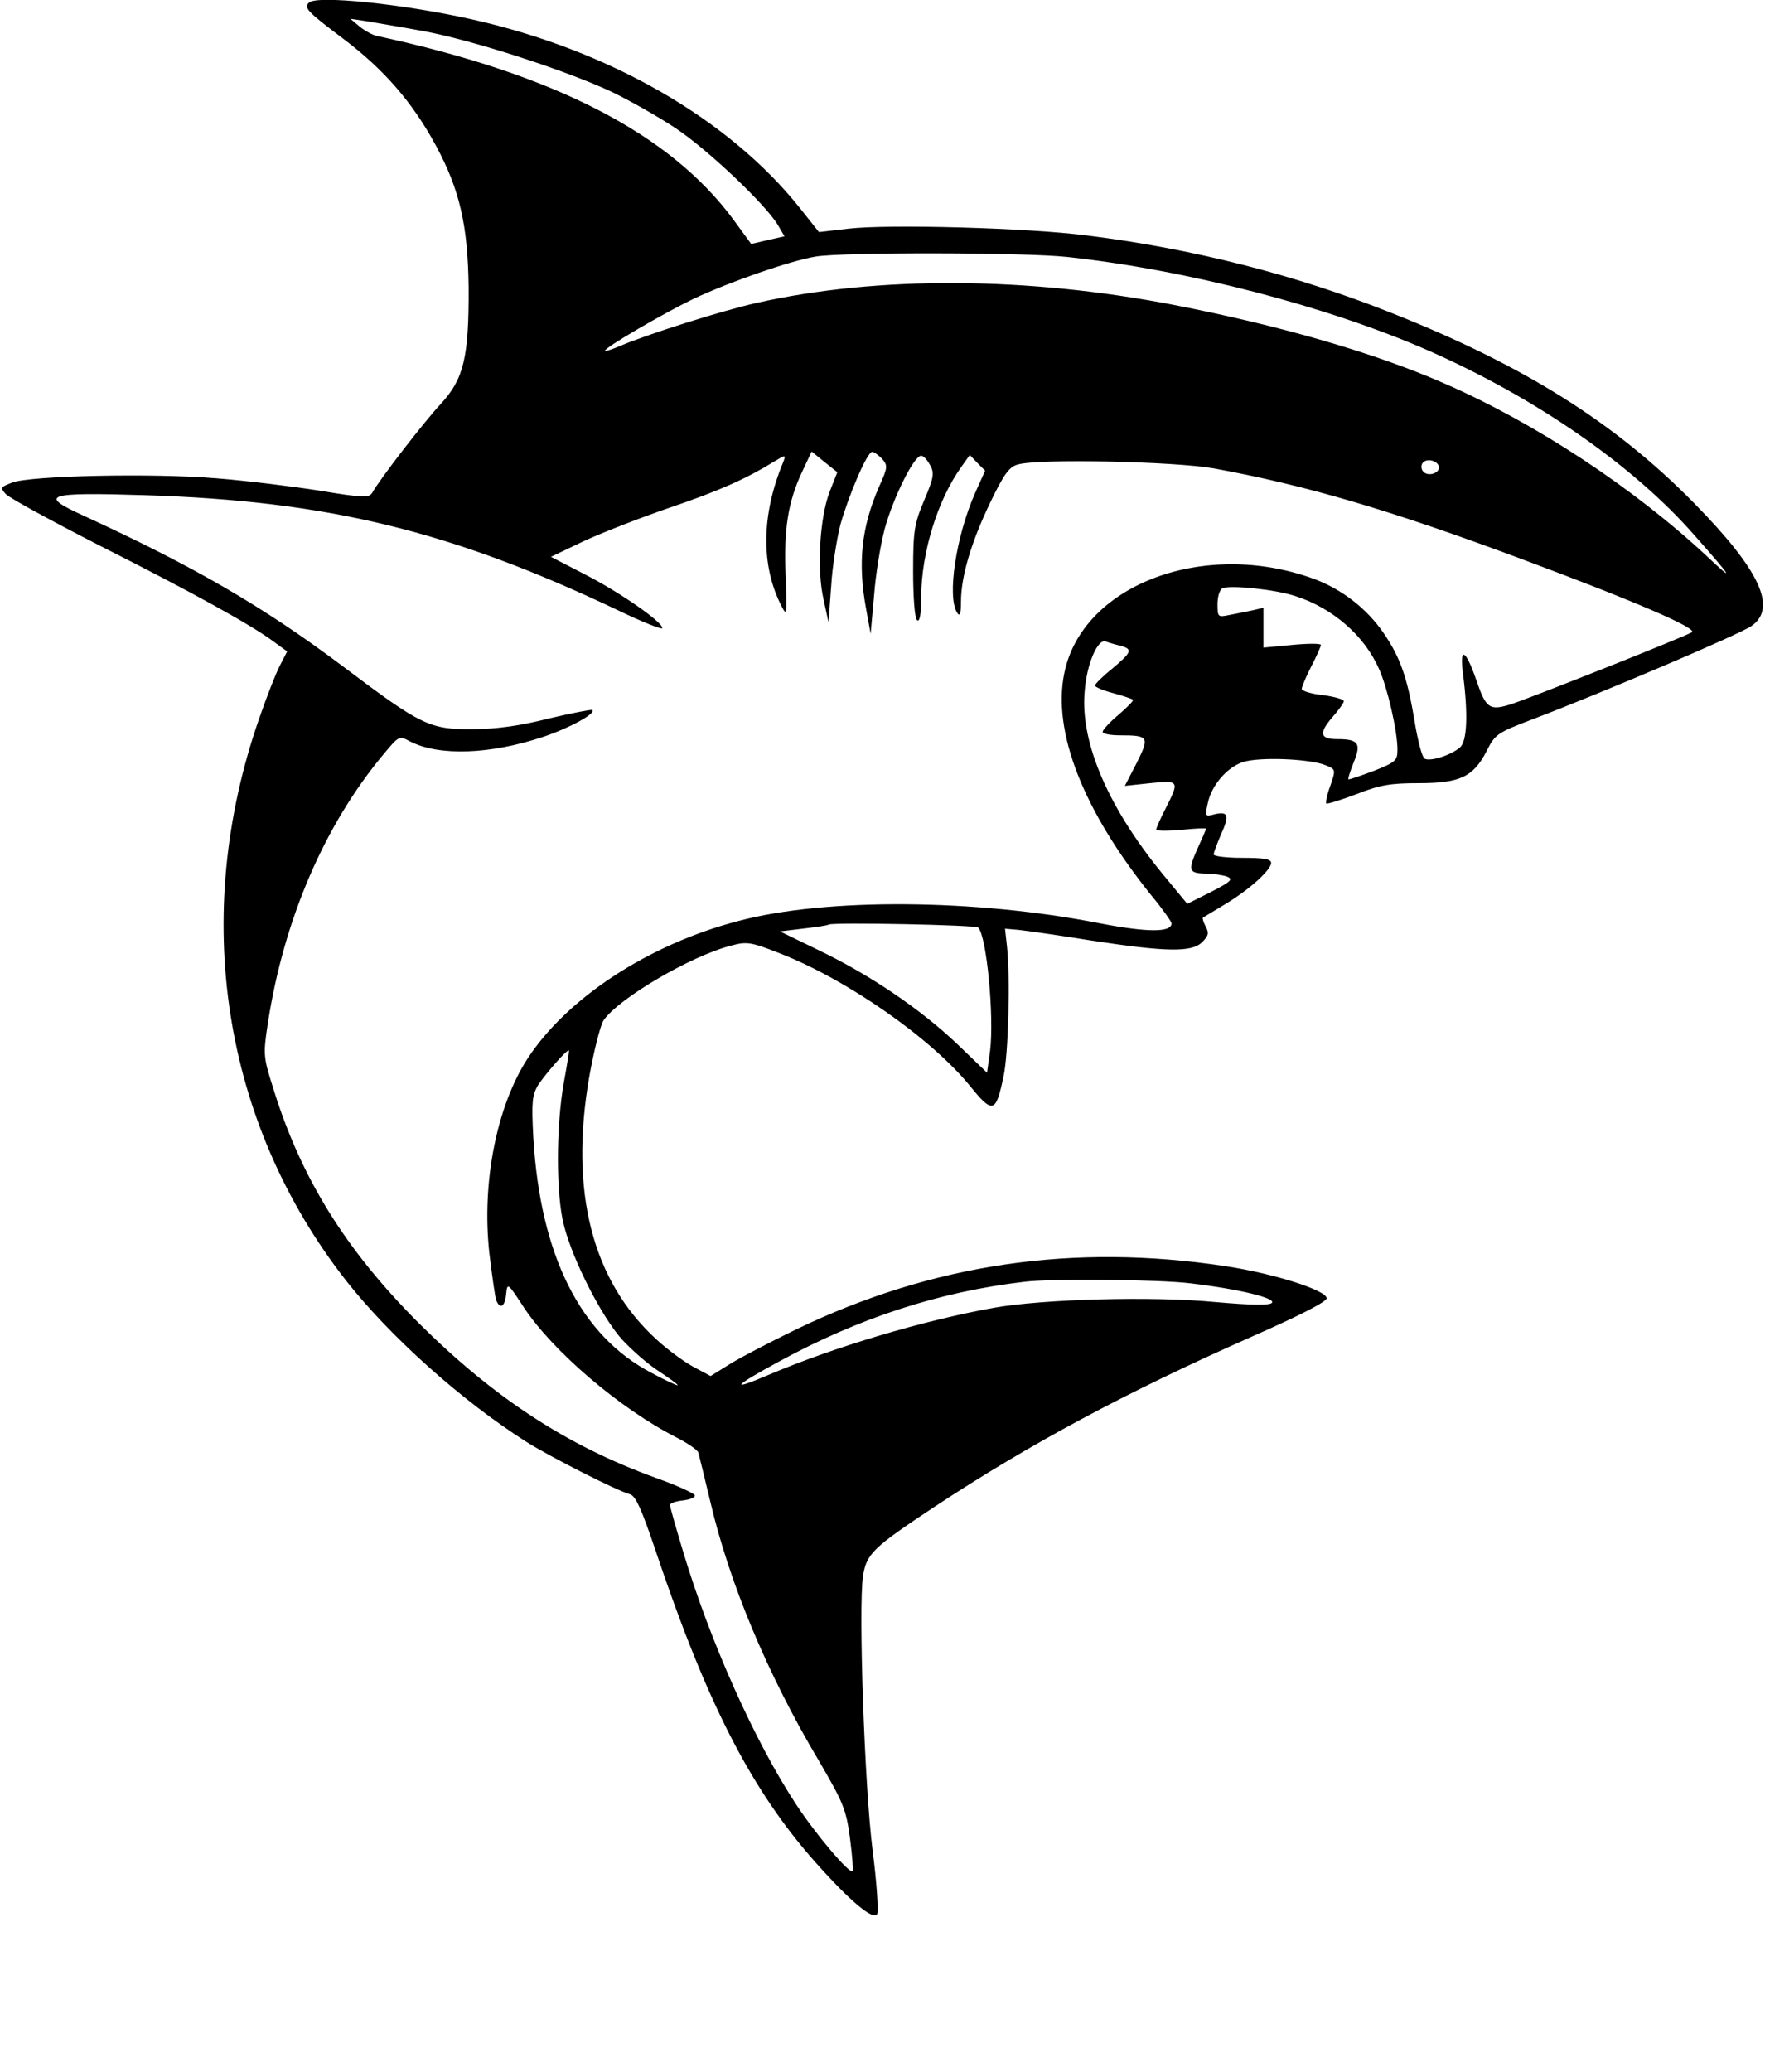 <?xml version="1.0" standalone="no"?>
<!DOCTYPE svg PUBLIC "-//W3C//DTD SVG 20010904//EN"
 "http://www.w3.org/TR/2001/REC-SVG-20010904/DTD/svg10.dtd">
<svg version="1.0" xmlns="http://www.w3.org/2000/svg"
 width="461pt" height="541pt" viewBox="0 0 461 541"
 preserveAspectRatio="xMidYMid meet">

<g transform="translate(0,541) scale(0.1,-0.1)"
fill="#000000" stroke="none">
<path d="M807 5403 c-14 -13 -5 -23 88 -93 108 -81 183 -168 244 -281 62 -115
83 -208 85 -369 1 -184 -13 -240 -73 -305 -43 -46 -159 -196 -179 -232 -8 -13
-24 -13 -138 6 -71 11 -191 26 -268 32 -167 14 -487 7 -534 -11 -31 -12 -32
-13 -17 -30 9 -10 121 -71 248 -136 236 -119 396 -207 454 -251 l33 -24 -19
-37 c-11 -21 -35 -83 -54 -138 -180 -516 -96 -1055 227 -1468 115 -146 301
-313 471 -421 62 -39 237 -128 271 -137 14 -4 30 -39 66 -146 135 -402 251
-627 419 -816 90 -101 150 -151 160 -134 4 7 -1 83 -12 168 -21 166 -37 631
-25 714 9 59 26 75 186 181 250 165 500 299 830 445 125 55 195 91 195 100 0
21 -139 65 -265 84 -397 60 -765 6 -1120 -165 -68 -33 -147 -74 -174 -91 l-50
-31 -45 24 c-24 13 -68 45 -97 72 -167 153 -227 385 -175 685 12 68 29 134 37
147 38 57 228 169 334 196 41 11 52 9 126 -20 175 -68 395 -221 497 -346 60
-74 68 -72 88 24 13 57 18 261 9 341 l-5 45 35 -3 c19 -2 105 -14 191 -28 197
-30 262 -31 289 -4 17 17 18 24 9 41 -6 11 -9 22 -7 23 2 1 28 17 58 35 63 38
120 89 120 108 0 10 -20 13 -75 13 -41 0 -75 4 -75 9 0 5 9 28 19 52 23 50 19
61 -16 53 -25 -7 -26 -6 -19 26 9 48 50 96 92 110 42 14 174 9 216 -8 27 -11
27 -11 13 -53 -9 -23 -13 -44 -11 -47 3 -2 38 9 78 24 61 24 88 29 163 29 108
0 143 16 178 84 22 44 28 48 123 84 181 69 536 220 568 242 69 47 23 146 -149
321 -207 211 -447 361 -791 497 -249 99 -515 167 -794 202 -154 20 -517 30
-623 18 l-78 -9 -50 63 c-186 233 -499 413 -859 493 -180 40 -404 63 -423 43z
m298 -74 c130 -24 368 -101 491 -158 48 -23 124 -66 169 -96 84 -56 236 -200
267 -253 l17 -29 -44 -10 -43 -10 -46 63 c-165 224 -466 380 -931 480 -11 2
-31 13 -45 24 l-25 21 40 -6 c22 -4 90 -15 150 -26z m1683 -590 c314 -34 679
-129 942 -244 280 -123 536 -300 696 -483 100 -113 106 -124 34 -56 -193 180
-449 349 -688 453 -180 79 -428 151 -707 205 -383 74 -773 76 -1089 5 -90 -20
-289 -83 -358 -113 -21 -9 -38 -14 -38 -12 0 9 155 99 232 136 96 45 252 99
318 110 70 12 549 11 658 -1z m-621 -613 c-26 -67 -34 -203 -16 -281 l13 -60
7 95 c3 52 15 124 24 160 22 78 70 190 83 190 5 0 16 -8 26 -18 15 -18 15 -22
-8 -73 -46 -105 -56 -199 -34 -318 l12 -66 9 100 c4 55 17 134 28 175 22 80
76 190 95 190 6 0 16 -11 23 -24 12 -21 10 -33 -15 -92 -26 -62 -29 -80 -29
-186 0 -67 4 -121 10 -127 7 -7 11 13 11 62 1 115 43 252 105 338 l22 31 20
-21 20 -20 -26 -58 c-50 -113 -74 -271 -47 -313 7 -11 10 -3 10 29 0 66 27
156 76 258 36 75 50 94 72 100 54 16 411 8 512 -10 241 -44 462 -109 805 -237
293 -109 460 -181 444 -191 -27 -15 -435 -177 -476 -189 -53 -16 -62 -9 -87
64 -28 81 -44 89 -35 18 14 -108 11 -178 -8 -194 -25 -21 -78 -37 -92 -29 -7
4 -18 48 -26 96 -20 122 -40 175 -89 243 -47 63 -113 111 -190 136 -284 95
-590 -26 -636 -251 -32 -153 49 -360 228 -582 29 -35 52 -68 52 -72 0 -24 -62
-24 -187 0 -325 64 -717 67 -945 6 -234 -61 -447 -201 -550 -359 -81 -125
-120 -324 -100 -507 7 -59 15 -115 18 -124 10 -25 23 -17 26 16 3 30 4 30 45
-33 76 -116 253 -267 401 -342 29 -15 54 -32 56 -39 2 -7 16 -64 31 -127 50
-214 150 -453 284 -678 63 -108 71 -126 81 -201 6 -46 9 -85 7 -87 -8 -8 -97
97 -148 175 -107 163 -223 421 -294 657 -19 63 -35 119 -35 124 0 5 15 10 33
12 17 2 32 7 32 13 0 5 -46 26 -102 46 -232 84 -423 209 -619 404 -191 191
-307 378 -379 609 -27 85 -28 91 -16 170 41 272 148 522 304 708 39 47 40 47
68 32 76 -39 210 -34 348 12 69 23 138 61 128 70 -2 2 -53 -8 -113 -22 -74
-19 -138 -28 -199 -28 -112 -1 -134 9 -338 163 -209 157 -390 262 -682 396
-116 53 -94 60 164 52 477 -15 798 -93 1234 -300 64 -31 117 -52 117 -47 0 16
-110 93 -202 140 l-89 46 88 42 c48 22 148 61 221 86 130 44 201 76 271 119
33 20 34 20 27 1 -58 -138 -59 -273 -4 -378 13 -26 14 -20 10 81 -5 121 6 192
43 271 l25 53 33 -27 34 -27 -20 -51z m1591 67 c5 -17 -26 -29 -40 -15 -6 6
-7 15 -3 22 9 14 37 9 43 -7z m-373 -340 c96 -31 179 -103 217 -190 22 -49 48
-162 48 -210 0 -29 -4 -33 -62 -56 -35 -13 -64 -23 -66 -22 -2 2 5 22 14 45
20 49 12 60 -43 60 -45 0 -49 15 -14 56 17 19 31 39 31 43 0 5 -25 12 -55 16
-30 3 -55 11 -55 16 0 5 11 32 25 59 14 27 25 52 25 56 0 4 -34 4 -75 0 l-75
-7 0 52 0 52 -30 -7 c-16 -3 -43 -9 -60 -12 -29 -6 -30 -5 -30 29 0 19 6 38
13 41 20 9 139 -3 192 -21z m-459 -129 c34 -9 30 -17 -21 -60 -25 -20 -45 -40
-45 -44 0 -4 21 -13 48 -20 26 -7 49 -15 51 -17 3 -2 -14 -19 -37 -39 -23 -19
-42 -40 -42 -45 0 -5 20 -9 44 -9 77 0 79 -4 45 -72 l-31 -60 66 7 c76 8 77 6
41 -65 -14 -27 -25 -52 -25 -56 0 -4 29 -4 65 -1 36 4 65 5 65 3 0 -2 -9 -23
-20 -47 -28 -62 -26 -69 18 -70 20 0 46 -4 57 -8 17 -7 10 -13 -42 -40 l-62
-31 -52 63 c-151 180 -228 355 -216 491 5 71 34 139 55 131 8 -3 25 -8 38 -11z
m-371 -736 c22 -22 42 -232 31 -322 l-8 -57 -79 76 c-95 90 -227 180 -363 245
l-99 48 59 7 c33 4 64 8 69 11 16 6 383 -1 390 -8z m-1082 -403 c-21 -116 -21
-295 0 -375 24 -93 99 -239 152 -298 25 -27 67 -64 95 -82 27 -18 50 -34 50
-37 0 -2 -31 12 -68 32 -186 97 -291 307 -309 615 -5 92 -3 110 12 136 19 29
77 96 81 91 1 -1 -5 -38 -13 -82z m1637 -526 c127 -15 224 -39 212 -51 -7 -7
-54 -6 -146 2 -165 16 -452 8 -581 -15 -184 -33 -416 -102 -590 -176 -101 -43
-90 -29 30 36 207 113 418 182 640 208 70 9 357 6 435 -4z"/>
</g>
</svg>
